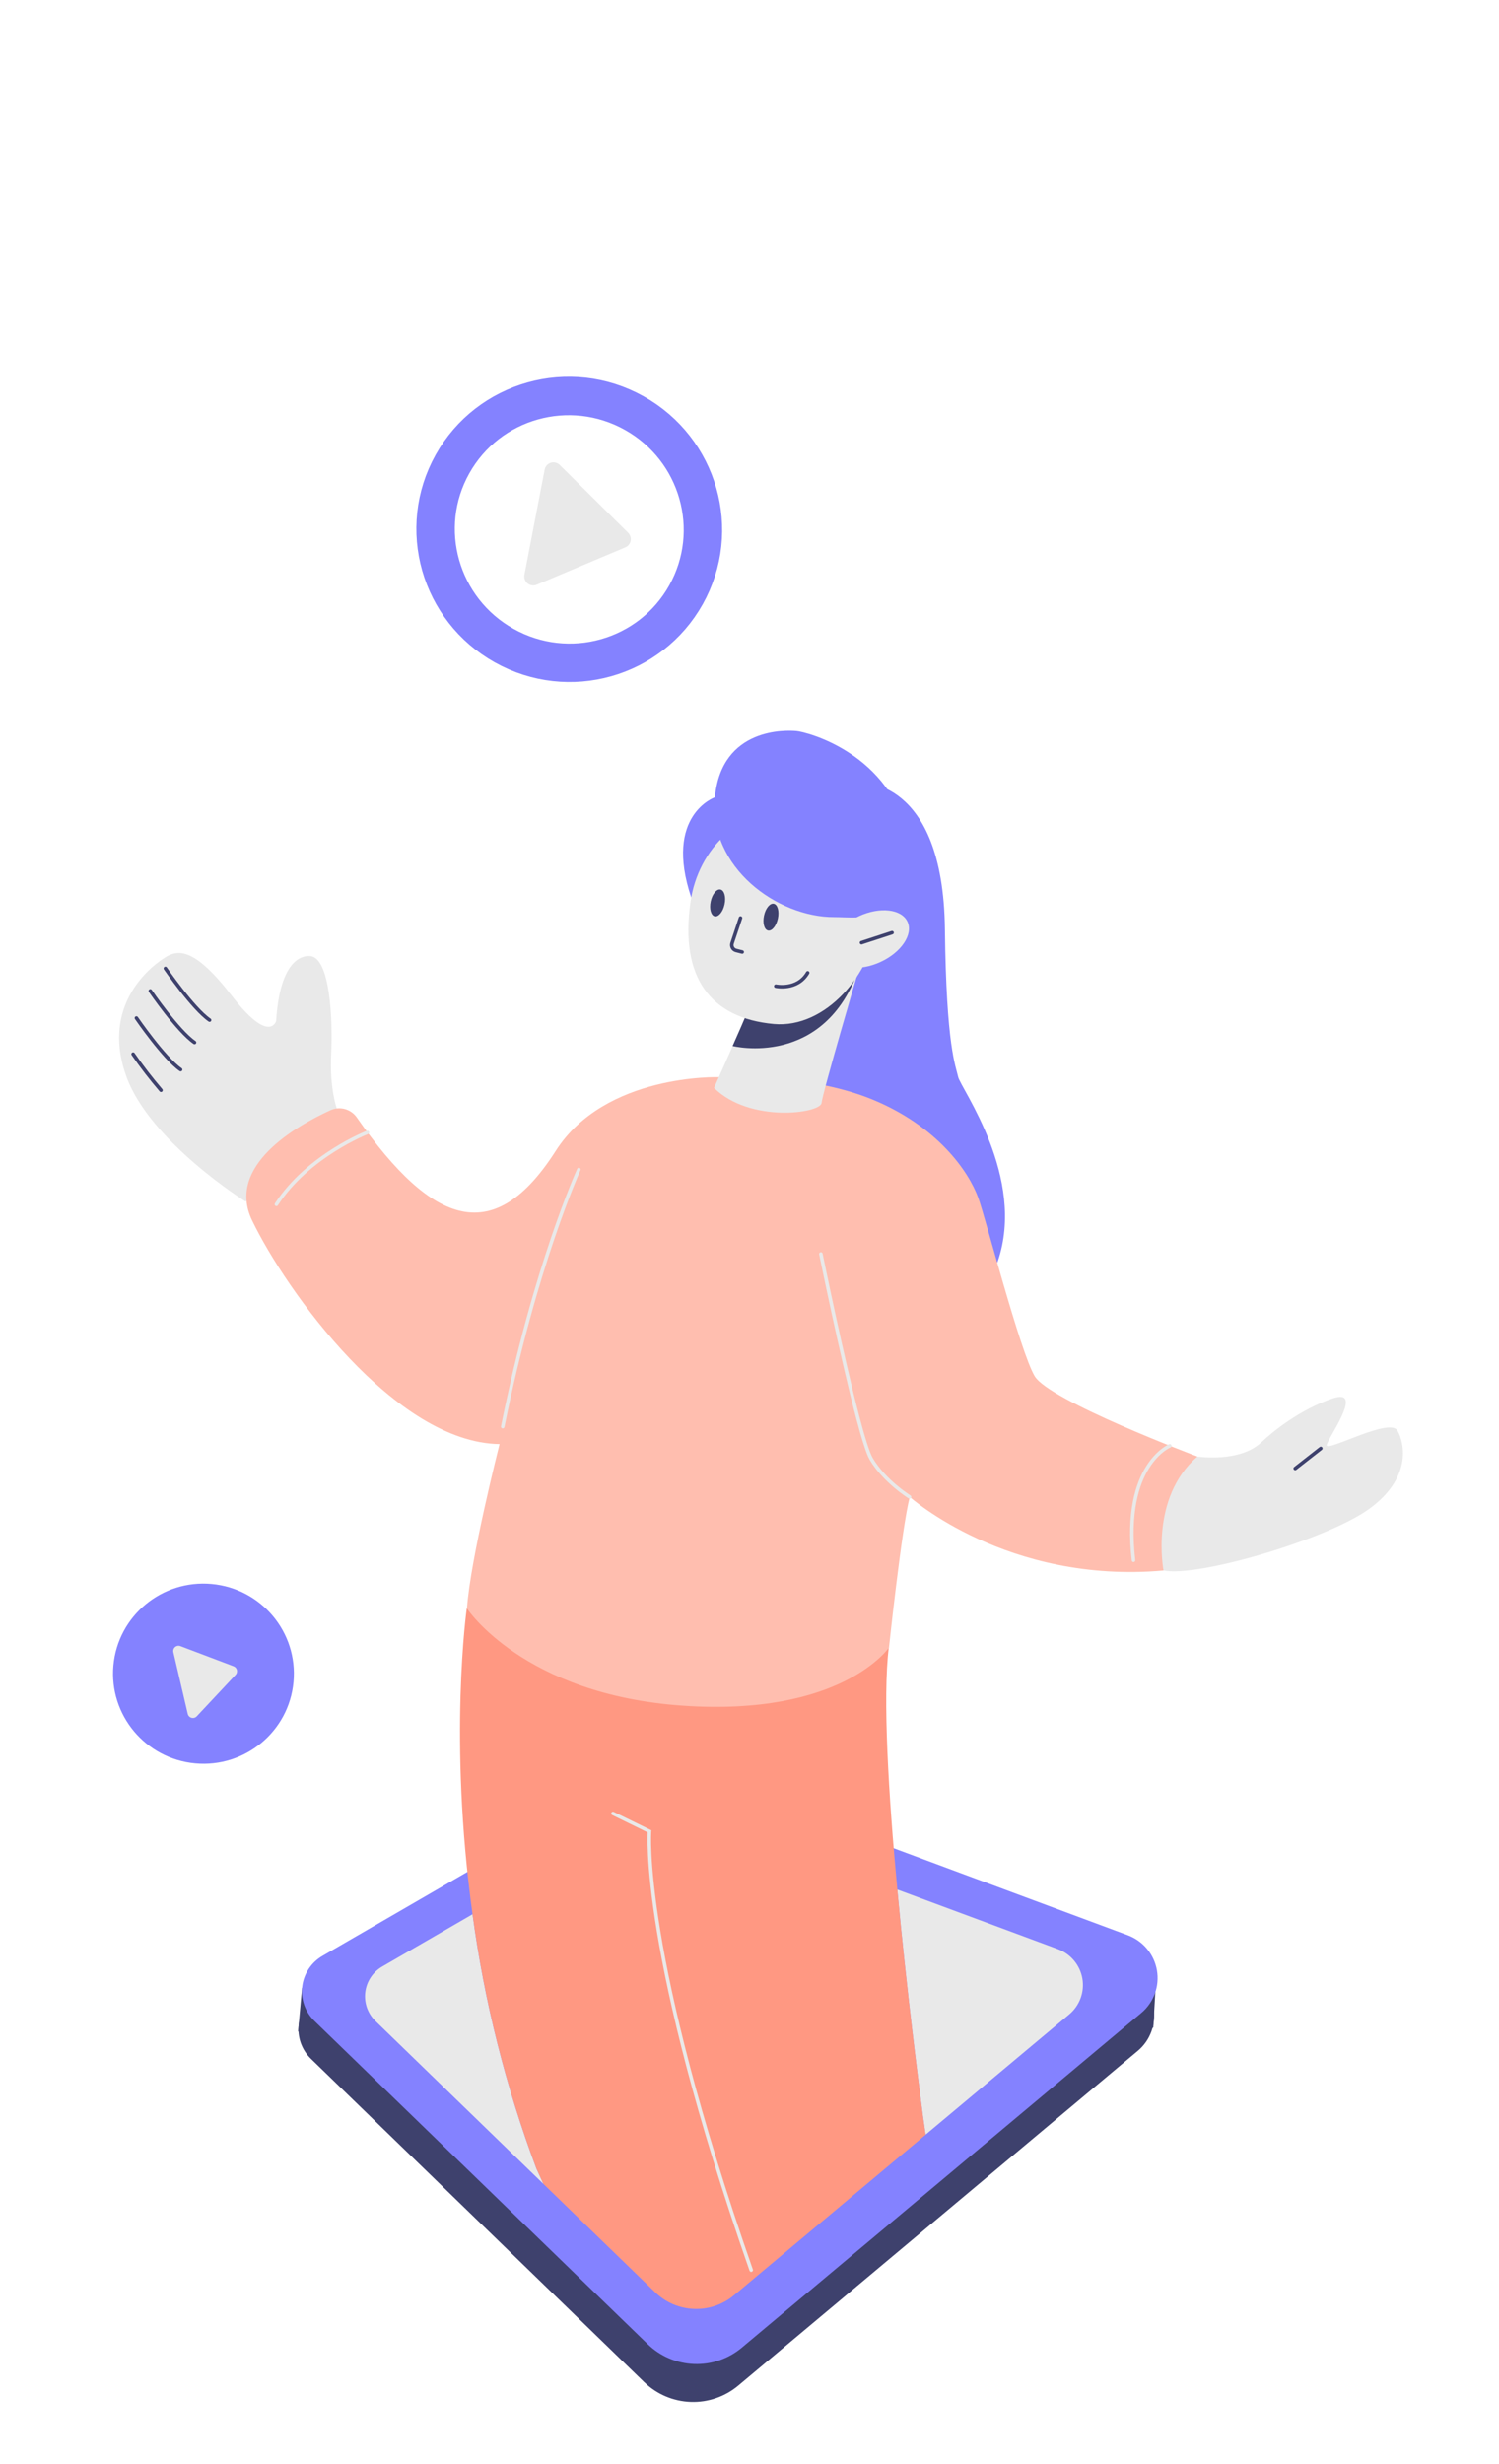 <svg width="390" height="641" viewBox="0 0 390 641" fill="none" xmlns="http://www.w3.org/2000/svg">
<g filter="url(#filter0_d)">
<path d="M311.478 302.909C311.478 302.909 322.502 304.602 328.199 299.19C331.114 296.425 338.195 290.672 346.752 287.783C355.31 284.893 344.968 298.789 345.174 300.01C345.439 301.643 361.582 292.689 363.57 296.156C365.558 299.623 367.195 308.687 356.1 316.623C345.005 324.56 311.558 334.403 302.661 332.539C293.765 330.676 299.263 310.269 311.478 302.909Z" fill="#E9E9E9"/>
<path d="M343.63 300.811L336.98 306.012" stroke="#3E416D" stroke-width="0.916" stroke-miterlimit="10" stroke-linecap="round"/>
<path d="M87.629 212.366C87.629 212.366 85.723 207.243 86.163 198.183C86.591 189.555 85.944 173.206 80.722 172.73C78.252 172.505 72.812 174.201 71.84 189.618C71.84 189.618 70.108 195.749 60.395 183.158C50.683 170.567 46.379 170.923 42.967 173.079C36.918 176.913 26.694 187.252 32.931 204.2C39.168 221.148 63.891 236.579 63.891 236.579L87.629 212.366Z" fill="#E9E9E9"/>
<path d="M43.03 175.951C43.03 175.951 50.192 186.399 54.53 189.372" stroke="#3E416D" stroke-width="0.916" stroke-miterlimit="10" stroke-linecap="round"/>
<path d="M39.11 181.786C39.11 181.786 46.264 192.233 50.609 195.207" stroke="#3E416D" stroke-width="0.916" stroke-miterlimit="10" stroke-linecap="round"/>
<path d="M35.492 188.838C35.492 188.838 42.648 199.271 46.991 202.259" stroke="#3E416D" stroke-width="0.916" stroke-miterlimit="10" stroke-linecap="round"/>
<path d="M34.636 198.224C36.888 201.479 39.308 204.616 41.886 207.621" stroke="#3E416D" stroke-width="0.916" stroke-miterlimit="10" stroke-linecap="round"/>
<path d="M82.984 442.669L162.656 396.512C165.112 395.089 167.855 394.227 170.687 393.989C173.519 393.75 176.369 394.141 179.032 395.133L292.489 437.287C294.448 438.012 296.181 439.236 297.516 440.837C298.851 442.438 299.741 444.36 300.097 446.41C300.453 448.461 300.262 450.568 299.543 452.521C298.825 454.474 297.604 456.205 296.003 457.54L192.093 544.594C188.637 547.498 184.221 549.018 179.701 548.86C175.181 548.701 170.88 546.876 167.634 543.737L80.883 459.578C79.698 458.425 78.797 457.014 78.249 455.457C77.702 453.9 77.523 452.239 77.726 450.602C77.93 448.965 78.51 447.397 79.422 446.021C80.334 444.645 81.553 443.498 82.984 442.669Z" fill="#3E416D"/>
<path d="M300.926 436.249L300.052 451.428L292.045 457.055L300.926 436.249Z" fill="#3E416D"/>
<path d="M78.596 441.08L77.559 452.443L88.459 459.438L78.596 441.08Z" fill="#3E416D"/>
<path d="M83.886 432.827L163.558 386.663C166.014 385.24 168.757 384.378 171.589 384.14C174.421 383.901 177.271 384.292 179.934 385.284L293.392 427.438C295.35 428.162 297.083 429.386 298.418 430.987C299.753 432.589 300.643 434.51 300.999 436.561C301.355 438.611 301.164 440.719 300.445 442.672C299.727 444.625 298.506 446.356 296.905 447.691L192.995 534.745C189.535 537.643 185.117 539.157 180.598 538.992C176.079 538.828 171.781 536.996 168.539 533.854L81.785 449.729C80.602 448.575 79.702 447.166 79.155 445.609C78.608 444.053 78.43 442.392 78.633 440.756C78.836 439.121 79.416 437.554 80.327 436.178C81.238 434.803 82.456 433.656 83.886 432.827Z" fill="#8482FF"/>
<path d="M278.17 448.05L240.815 479.331L240.114 474.456C239.073 466.588 235.859 441.606 233.447 415.556L275.201 431.05C276.847 431.656 278.304 432.682 279.427 434.025C280.55 435.367 281.299 436.98 281.6 438.702C281.9 440.424 281.742 442.193 281.14 443.834C280.538 445.474 279.514 446.928 278.17 448.05Z" fill="#E9E9E9"/>
<path d="M139.567 488.184L141.392 492.158L97.682 449.77C96.689 448.802 95.934 447.62 95.475 446.314C95.016 445.008 94.867 443.615 95.038 442.242C95.21 440.87 95.697 439.556 96.463 438.402C97.228 437.249 98.251 436.288 99.452 435.594L122.939 421.99C125.986 444.602 131.563 466.805 139.567 488.184Z" fill="#E9E9E9"/>
<path d="M223.62 127.564C223.62 127.564 245.381 125.928 245.841 165.738C246.193 196.287 248.651 201.261 249.283 204.164C249.916 207.067 267.096 230.299 259.563 252.211C259.563 252.211 248.41 280.061 221.413 282.444C194.416 284.826 197.17 220.009 197.17 220.009C197.17 220.009 201.177 136.157 223.62 127.564Z" fill="#8482FF"/>
<path d="M50.805 382.747C63.746 383.928 75.189 374.435 76.365 361.545C77.541 348.655 68.004 337.249 55.064 336.068C42.123 334.887 30.679 344.38 29.503 357.27C28.327 370.16 37.864 381.567 50.805 382.747Z" fill="#8482FF"/>
<path d="M61.284 359.722L51.2 370.487C51.031 370.672 50.813 370.808 50.572 370.878C50.33 370.949 50.074 370.952 49.831 370.887C49.587 370.822 49.366 370.692 49.192 370.511C49.018 370.33 48.897 370.104 48.843 369.86L45.109 353.834C45.05 353.59 45.059 353.335 45.136 353.096C45.213 352.858 45.354 352.645 45.544 352.48C45.734 352.316 45.966 352.207 46.214 352.165C46.462 352.123 46.717 352.15 46.951 352.243L60.764 357.476C60.981 357.553 61.175 357.684 61.328 357.855C61.482 358.027 61.589 358.234 61.641 358.458C61.693 358.682 61.687 358.915 61.624 359.136C61.562 359.357 61.445 359.559 61.284 359.722Z" fill="#E9E9E9"/>
<path d="M178.486 78.72C169.15 95.408 147.979 101.365 131.184 91.969C114.389 82.573 108.387 61.415 117.723 44.727C127.059 28.039 148.23 22.082 165.025 31.478C181.82 40.874 187.822 62.032 178.486 78.72Z" stroke="#8482FF" stroke-width="10"/>
<path d="M162.653 66.41L139.655 76.105C139.265 76.275 138.836 76.334 138.414 76.277C137.992 76.22 137.594 76.048 137.262 75.78C136.931 75.513 136.679 75.159 136.535 74.759C136.39 74.359 136.358 73.928 136.443 73.512L141.706 46.171C141.783 45.754 141.973 45.365 142.256 45.049C142.539 44.733 142.904 44.501 143.311 44.378C143.718 44.255 144.151 44.246 144.564 44.352C144.976 44.459 145.352 44.676 145.65 44.98L163.397 62.579C163.679 62.848 163.889 63.184 164.007 63.554C164.126 63.925 164.149 64.319 164.075 64.701C164.001 65.082 163.832 65.439 163.583 65.737C163.335 66.036 163.015 66.267 162.653 66.41Z" fill="#E9E9E9"/>
<path d="M240.83 479.332L190.981 521.096C188.079 523.527 184.372 524.797 180.582 524.658C176.791 524.519 173.186 522.982 170.467 520.345L141.394 492.158L139.569 488.184C131.565 466.805 125.988 444.602 122.941 421.99C116.622 376.442 121.435 342.446 121.435 342.446L231.235 352.615C229.624 365.651 231.174 391.099 233.462 415.557C235.874 441.607 239.087 466.588 240.129 474.457L240.83 479.332Z" fill="#FF9882"/>
<path d="M159.481 395.769L168.98 400.416C168.98 400.416 166.438 431.533 195.44 514.568" stroke="#E9E9E9" stroke-width="0.916" stroke-miterlimit="10" stroke-linecap="round"/>
<path d="M187.017 204.229C187.017 204.229 157.44 203.208 144.552 223.456C128.755 248.133 112.913 243.512 92.832 214.71C92.091 213.643 90.997 212.87 89.741 212.526C88.485 212.183 87.148 212.291 85.966 212.832C77.181 216.842 58.737 227.277 65.583 241.49C74.46 259.909 102.8 299.301 129.966 299.676C129.966 299.676 122.353 329.65 121.489 342.451C121.489 342.451 136.178 364.851 177.587 367.722C218.995 370.592 231.289 352.62 231.289 352.62C231.289 352.62 234.592 321.407 236.694 313.42C236.694 313.42 262.041 336.153 302.715 332.558C302.715 332.558 299.052 313.714 311.533 302.914C311.533 302.914 272.991 288.435 269.183 281.997C265.375 275.56 256.427 240.825 254.505 235.577C251.992 228.701 243.796 216.812 226.585 209.88C209.373 202.949 187.017 204.229 187.017 204.229Z" fill="#FFBEAF"/>
<path d="M150.601 228.242C150.601 228.242 139.14 253.425 130.795 295.133" stroke="#E9E9E9" stroke-width="0.916" stroke-miterlimit="10" stroke-linecap="round"/>
<path d="M213.574 250.228C213.574 250.228 219.058 277.217 223.231 292.99C224.589 298.122 225.808 302.066 226.654 303.507C230.1 309.375 236.632 313.414 236.632 313.414" stroke="#E9E9E9" stroke-width="0.916" stroke-miterlimit="10" stroke-linecap="round"/>
<path d="M304.354 300.135C304.354 300.135 292.065 305.131 294.904 329.9" stroke="#E9E9E9" stroke-width="0.916" stroke-miterlimit="10" stroke-linecap="round"/>
<path d="M95.604 218.599C95.604 218.599 80.247 224.538 71.913 237.304" stroke="#E9E9E9" stroke-width="0.916" stroke-miterlimit="10" stroke-linecap="round"/>
<path d="M185.995 131.411C185.995 131.411 172.656 136.037 179.836 157.469L192.978 138.599L185.995 131.411Z" fill="#8482FF"/>
<path d="M223.58 175.673C223.58 175.673 213.998 208.244 213.752 210.937C213.506 213.629 195.12 216.241 185.764 207.009C185.764 207.009 195.27 186.012 197.093 180.707C198.915 175.403 214.539 170.766 223.58 175.673Z" fill="#E9E9E9"/>
<path d="M223.578 175.674L194.835 186.378C193.594 189.317 192.075 192.814 190.6 196.116C190.6 196.116 214.538 202.156 223.578 175.674Z" fill="#3E416D"/>
<path d="M228.392 163.075C227.098 177.26 214.789 191.615 201.329 190.387C184.946 188.893 176.823 178.398 179.648 158.627C181.659 144.604 192.905 133.952 206.365 135.18C219.826 136.408 229.686 148.896 228.392 163.075Z" fill="#E9E9E9"/>
<path d="M217.031 162.581C202.403 162.655 184.247 149.733 185.995 131.411C187.742 113.088 204.673 113.945 207.226 114.178C209.778 114.411 231.774 119.799 236.585 142.631C241.395 165.463 223.161 162.549 217.031 162.581Z" fill="#8482FF"/>
<path d="M229.072 174.262C234.488 171.773 237.637 167.08 236.107 163.782C234.577 160.483 228.946 159.827 223.531 162.316C218.116 164.806 214.967 169.498 216.497 172.797C218.027 176.096 223.657 176.752 229.072 174.262Z" fill="#E9E9E9"/>
<path d="M201.841 180.543C201.841 180.543 207.394 181.771 210.134 177.079" stroke="#3E416D" stroke-width="0.916" stroke-miterlimit="10" stroke-linecap="round"/>
<path d="M224.139 169.23L232.09 166.635" stroke="#3E416D" stroke-width="0.916" stroke-miterlimit="10" stroke-linecap="round"/>
<path d="M192.659 162.811L190.466 169.381C190.402 169.571 190.379 169.773 190.397 169.973C190.416 170.173 190.476 170.367 190.573 170.543C190.67 170.719 190.803 170.873 190.963 170.996C191.123 171.118 191.306 171.207 191.502 171.255L193.1 171.662" stroke="#3E416D" stroke-width="0.916" stroke-miterlimit="10" stroke-linecap="round"/>
<path d="M188.508 159.28C188.92 157.358 188.447 155.628 187.452 155.416C186.457 155.204 185.317 156.591 184.906 158.513C184.495 160.435 184.968 162.165 185.962 162.377C186.957 162.589 188.097 161.203 188.508 159.28Z" fill="#3E416D"/>
<path d="M202.376 162.979C202.788 161.057 202.315 159.327 201.32 159.115C200.325 158.903 199.186 160.289 198.774 162.212C198.363 164.134 198.836 165.864 199.83 166.076C200.825 166.288 201.965 164.901 202.376 162.979Z" fill="#3E416D"/>
</g>
<defs>
<filter id="filter0_d" x="13.405" y="22.022" width="367.601" height="618.849" filterUnits="userSpaceOnUse" color-interpolation-filters="sRGB">
<feFlood flood-opacity="0" result="BackgroundImageFix"/>
<feColorMatrix in="SourceAlpha" type="matrix" values="0 0 0 0 0 0 0 0 0 0 0 0 0 0 0 0 0 0 127 0" result="hardAlpha"/>
<feOffset dy="76"/>
<feGaussianBlur stdDeviation="8"/>
<feColorMatrix type="matrix" values="0 0 0 0 0 0 0 0 0 0 0 0 0 0 0 0 0 0 0.1 0"/>
<feBlend mode="normal" in2="BackgroundImageFix" result="effect1_dropShadow"/>
<feBlend mode="normal" in="SourceGraphic" in2="effect1_dropShadow" result="shape"/>
</filter>
</defs>
</svg>
